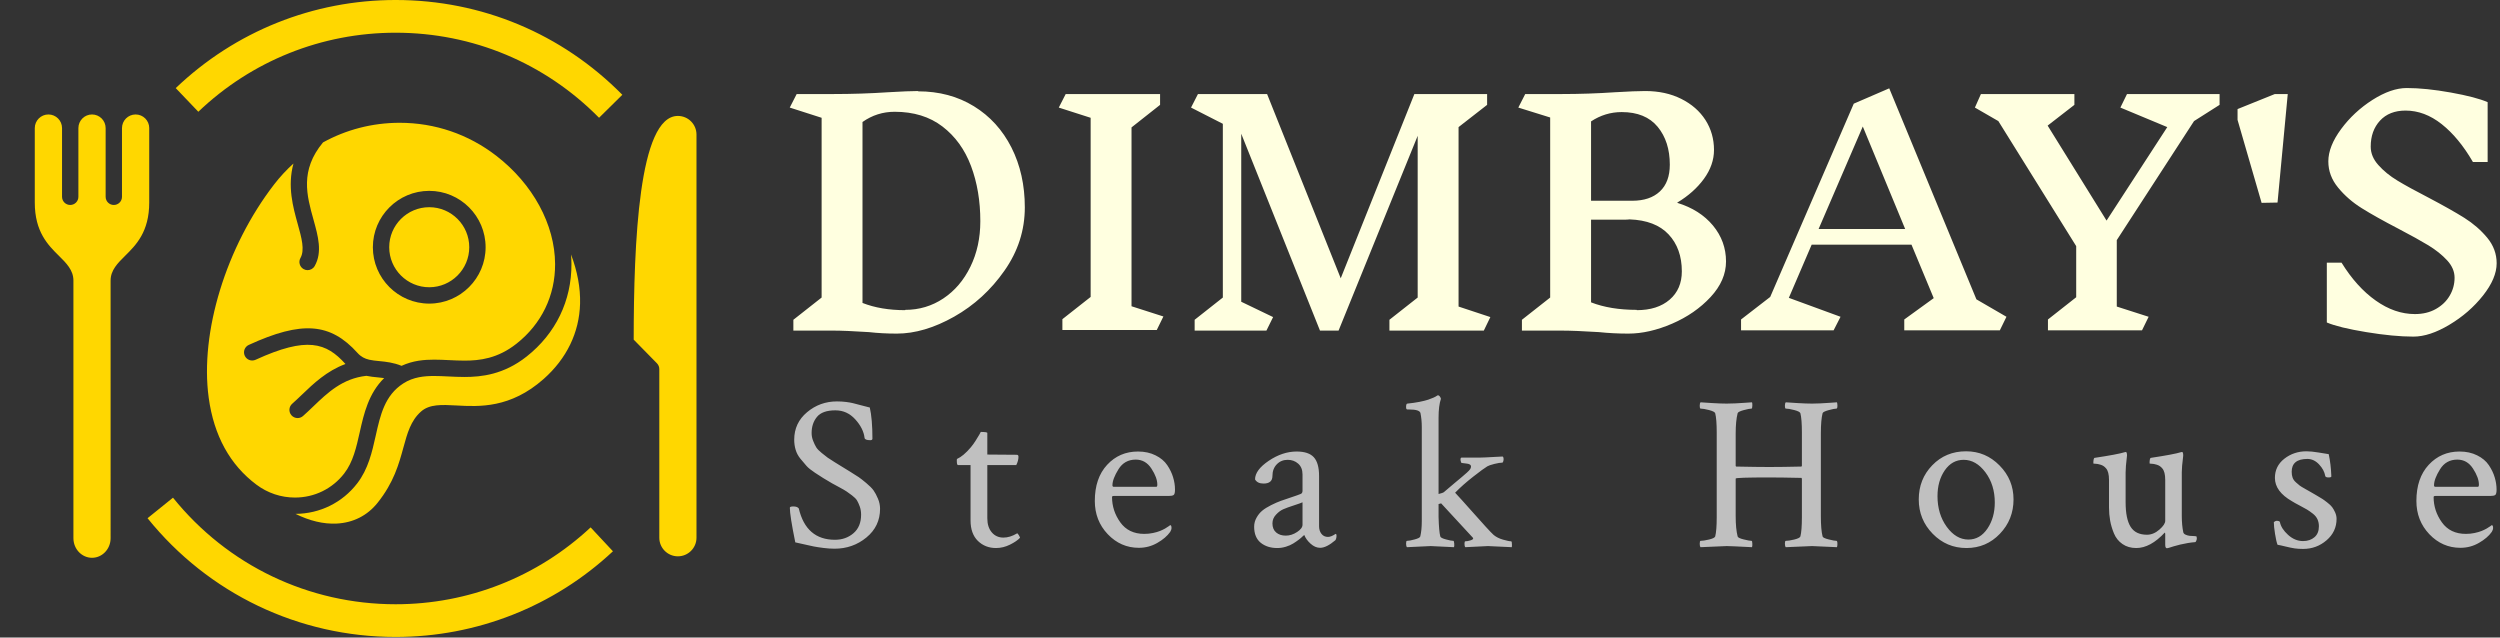 <svg xmlns="http://www.w3.org/2000/svg" version="1.1" xmlns:xlink="http://www.w3.org/1999/xlink" xmlns:svgjs="http://svgjs.dev/svgjs" width="1000" height="255" viewBox="0 0 1000 255"><rect x="0" y="0" width="1000" height="255" fill="#333333" stroke="none"/><g transform="matrix(1,0,0,1,-0.606,-0.109)"><svg viewBox="0 0 396 101" data-background-color="#800000" preserveAspectRatio="xMidYMid meet" height="255" width="1000" xmlns="http://www.w3.org/2000/svg" xmlns:xlink="http://www.w3.org/1999/xlink"><g id="tight-bounds" transform="matrix(1,0,0,1,0.24,0.043)"><svg viewBox="0 0 395.52 100.914" height="100.914" width="395.52"><g><svg viewBox="0 0 578.437 147.583" height="100.914" width="395.52"><g transform="matrix(1,0,0,1,182.917,20.397)"><svg viewBox="0 0 395.52 106.79" height="106.79" width="395.52"><g id="textblocktransform"><svg viewBox="0 0 395.52 106.79" height="106.79" width="395.52" id="textblock"><g><svg viewBox="0 0 395.52 57.597" height="57.597" width="395.52"><g transform="matrix(1,0,0,1,0,0)"><svg width="395.52" viewBox="2.3 -40.3 283.93 41.35" height="57.597" data-palette-color="#ffffe0"><path d="M23.65-39.75Q28.9-39.75 32.93-37.27 36.95-34.8 39.18-30.4 41.4-26 41.4-20.45L41.4-20.45Q41.4-14.75 38.02-9.93 34.65-5.1 29.65-2.27 24.65 0.55 20.1 0.55L20.1 0.55Q17.7 0.55 15.45 0.3L15.45 0.3Q11.55 0.05 9.55 0.05L9.55 0.05 2.9 0.05 2.9-1.75 7.6-5.45 7.6-35.35 2.3-37.05 3.45-39.3 9.5-39.3Q14.2-39.3 18.7-39.6L18.7-39.6Q22.1-39.8 23.65-39.8L23.65-39.8 23.65-39.75ZM21.5-3.4Q25-3.4 27.85-5.3 30.7-7.2 32.35-10.58 34-13.95 34-18.15L34-18.15Q34-23.2 32.45-27.33 30.9-31.45 27.7-33.9 24.5-36.35 19.75-36.35L19.75-36.35Q16.8-36.35 14.4-34.65L14.4-34.65 14.4-4.55Q17.45-3.35 21.5-3.35L21.5-3.35 21.5-3.4ZM64.45-2.3L63.35-0.05 47.65-0.05 47.65-1.85 52.35-5.55 52.35-35.35 47.05-37.05 48.2-39.3 63.9-39.3 63.9-37.5 59.15-33.75 59.15-4 64.45-2.3ZM118.84-2.2L117.75 0.05 102.05 0.05 102.05-1.75 106.75-5.45 106.75-32.35 93.59 0.05 90.5 0.05 77.4-32.7 77.4-4.75 82.7-2.2 81.59 0.05 69.65 0.05 69.65-1.75 74.34-5.45 74.34-34.35 69.05-37.05 70.2-39.3 81.7-39.3 93.95-8.65 106.2-39.3 118.3-39.3 118.3-37.5 113.55-33.8 113.55-3.95 118.84-2.2ZM149.94-21.2Q153.69-20.05 155.87-17.43 158.04-14.8 158.04-11.45L158.04-11.45Q158.04-8.3 155.47-5.53 152.89-2.75 149.07-1.1 145.24 0.55 141.79 0.55L141.79 0.55Q139.29 0.55 136.89 0.3L136.89 0.3Q132.89 0.05 130.69 0.05L130.69 0.05 124.09 0.05 124.09-1.75 128.79-5.45 128.79-35.4 123.49-37.05 124.64-39.3 130.64-39.3Q135.19-39.3 139.59-39.6L139.59-39.6Q142.99-39.8 144.59-39.8L144.59-39.8Q147.99-39.8 150.59-38.5 153.19-37.2 154.62-34.98 156.04-32.75 156.04-30L156.04-30Q156.04-27.5 154.37-25.2 152.69-22.9 149.94-21.25L149.94-21.25 149.94-21.2ZM148.69-27.55Q148.69-31.4 146.67-33.85 144.64-36.3 140.69-36.3L140.69-36.3Q137.94-36.3 135.59-34.75L135.59-34.75 135.59-21.55 142.44-21.55Q145.39-21.55 147.04-23.1 148.69-24.65 148.69-27.55L148.69-27.55ZM143.19-3.35Q146.64-3.35 148.67-5.1 150.69-6.85 150.69-9.8L150.69-9.8Q150.69-13.6 148.49-15.95 146.29-18.3 141.99-18.45L141.99-18.45Q141.64-18.4 141.04-18.4L141.04-18.4 135.59-18.4 135.59-4.65Q138.79-3.4 143.19-3.4L143.19-3.4 143.19-3.35ZM204.69-2.25L203.59 0 187.69 0 187.69-1.8 192.59-5.35 188.89-14.25 172.29-14.25 168.49-5.4 177.09-2.25 175.94 0 160.54 0 160.54-1.8 165.39-5.55 179.29-37.7 185.19-40.25 199.69-5.15 204.69-2.25ZM187.84-16.85L180.79-33.9 173.44-16.85 187.84-16.85ZM223.04-15L223.04-3.95 228.34-2.25 227.24 0 211.59 0 211.59-1.8 216.29-5.5 216.29-14 203.34-34.8 199.44-37.05 200.44-39.3 215.99-39.3 215.99-37.5 211.54-34.05 221.34-18.25 231.44-33.8 223.64-37.05 224.74-39.3 240.14-39.3 240.14-37.5 235.89-34.8 223.04-15ZM249.78-21.25L247.13-21.2 243.13-35 243.13-36.8 249.33-39.3 251.48-39.3 249.78-21.25ZM279.23-8.75Q279.23-10.3 277.98-11.65 276.73-13 274.88-14.13 273.03-15.25 269.88-16.9L269.88-16.9Q266.13-18.85 263.81-20.3 261.48-21.75 259.86-23.73 258.23-25.7 258.23-28.1L258.23-28.1Q258.23-30.6 260.36-33.48 262.48-36.35 265.58-38.33 268.68-40.3 271.28-40.3L271.28-40.3Q274.43-40.3 278.61-39.55 282.78-38.8 284.73-37.95L284.73-37.95 284.73-28 282.28-28Q279.93-32.05 277.08-34.3 274.23-36.55 271.08-36.55L271.08-36.55Q268.38-36.55 266.83-34.88 265.28-33.2 265.28-30.55L265.28-30.55Q265.28-28.9 266.56-27.48 267.83-26.05 269.73-24.9 271.63-23.75 274.83-22.1L274.83-22.1Q278.63-20.1 280.86-18.7 283.08-17.3 284.66-15.4 286.23-13.5 286.23-11.15L286.23-11.15Q286.23-8.65 283.96-5.78 281.68-2.9 278.38-0.93 275.08 1.05 272.38 1.05L272.38 1.05Q269.08 1.05 264.53 0.3 259.98-0.45 257.98-1.3L257.98-1.3 257.98-11.25 260.43-11.25Q262.93-7.2 266.11-4.95 269.28-2.7 272.63-2.7L272.63-2.7Q274.63-2.7 276.13-3.55 277.63-4.4 278.43-5.78 279.23-7.15 279.23-8.75L279.23-8.75Z" opacity="1" transform="matrix(1,0,0,1,0,0)" fill="#ffffe0" class="wordmark-text-0" data-fill-palette-color="primary" id="text-0"></path></svg></g></svg></g><g transform="matrix(1,0,0,1,0,71.195)"><svg viewBox="0 0 395.52 35.595" height="35.595" width="395.52"><g transform="matrix(1,0,0,1,0,0)"><svg width="395.52" viewBox="2 -33.89 382.51 34.43" height="35.595" data-palette-color="#c0c0c0"><path d="M2.98-23.93L2.98-23.93Q2.98-27.69 5.86-30.1 8.74-32.52 12.55-32.52L12.55-32.52Q13.62-32.52 14.58-32.4 15.53-32.28 16.14-32.13 16.75-31.98 17.9-31.67 19.04-31.35 19.92-31.15L19.92-31.15Q20.51-28.56 20.51-24.17L20.51-24.17Q20.51-23.83 20.02-23.83L20.02-23.83Q18.85-23.83 18.75-24.32L18.75-24.32Q18.51-26.46 16.67-28.49 14.84-30.52 12.21-30.52L12.21-30.52Q9.28-30.52 8.08-29.05 6.88-27.59 6.88-25.44L6.88-25.44Q6.88-24.51 7.23-23.66 7.57-22.8 7.91-22.24 8.25-21.68 9.16-20.95 10.06-20.21 10.47-19.92 10.89-19.63 12.13-18.85 13.38-18.07 13.72-17.87L13.72-17.87Q13.96-17.72 15.43-16.82 16.89-15.92 17.43-15.55 17.97-15.19 19.12-14.23 20.26-13.28 20.78-12.55 21.29-11.82 21.75-10.72 22.22-9.62 22.22-8.45L22.22-8.45Q22.22-4.54 19.17-2.03 16.11 0.49 12.01 0.49L12.01 0.49Q10.84 0.49 9.52 0.32 8.2 0.15 7.32-0.02 6.45-0.2 5.1-0.51 3.76-0.83 3.22-0.93L3.22-0.93Q2-6.93 2-8.69L2-8.69Q2-8.98 2.78-8.98L2.78-8.98Q3.66-8.98 4-8.54L4-8.54Q5.66-1.51 12.11-1.51L12.11-1.51Q14.55-1.51 16.26-2.98 17.97-4.44 17.97-7.13L17.97-7.13Q17.97-8.11 17.68-8.94 17.38-9.77 17.07-10.3 16.75-10.84 15.94-11.45 15.14-12.06 14.7-12.35 14.26-12.65 13.09-13.28 11.91-13.92 11.47-14.16L11.47-14.16Q10.06-14.99 9.5-15.33 8.94-15.67 7.64-16.53 6.35-17.38 5.76-18.04 5.18-18.7 4.39-19.65 3.61-20.61 3.3-21.68 2.98-22.75 2.98-23.93ZM42.5-5.86L42.5-18.26 39.67-18.26Q39.42-18.26 39.42-19.29L39.42-19.29Q39.42-19.58 39.47-19.63L39.47-19.63Q40.89-20.26 42.55-22.22L42.55-22.22Q43.08-22.85 43.6-23.66 44.11-24.46 44.45-25.05 44.79-25.63 44.79-25.68L44.79-25.68Q46.26-25.68 46.26-25.44L46.26-25.44 46.26-20.61Q47.53-20.61 50.12-20.58 52.7-20.56 52.85-20.56L52.85-20.56Q53.24-20.56 53.24-20.12L53.24-20.12Q53.24-19.24 52.75-18.26L52.75-18.26 46.26-18.26 46.26-6.3Q46.26-4.35 47.26-3.17 48.26-2 49.87-2L49.87-2Q51.34-2 52.9-2.93L52.9-2.93Q53.05-3.03 53.34-2.51 53.63-2 53.58-1.95L53.58-1.95Q52.85-1.17 51.34-0.42 49.82 0.34 48.21 0.34L48.21 0.34Q45.77 0.34 44.13-1.27 42.5-2.88 42.5-5.86L42.5-5.86ZM79.53-19.48L79.53-19.48Q76.99-19.48 75.65-17.31 74.3-15.14 74.3-13.72L74.3-13.72Q74.3-13.38 74.6-13.38L74.6-13.38 84.12-13.38Q84.36-13.38 84.36-13.87L84.36-13.87Q84.36-15.43 83.04-17.46 81.73-19.48 79.53-19.48ZM80.02-21.29L80.02-21.29Q82.26-21.29 83.97-20.43 85.68-19.58 86.58-18.24 87.49-16.89 87.9-15.5 88.32-14.11 88.32-12.74L88.32-12.74Q88.32-11.77 88.02-11.55 87.73-11.33 86.9-11.33L86.9-11.33 74.6-11.33Q74.21-11.33 74.21-11.08L74.21-11.08Q74.21-8.01 76.06-5.42 77.92-2.83 81.43-2.83L81.43-2.83Q82.46-2.83 83.39-3.03 84.31-3.22 84.97-3.49 85.63-3.76 86.1-4.03 86.56-4.3 86.9-4.54L86.9-4.54 87.24-4.79Q87.54-4.79 87.54-4.15L87.54-4.15Q87.54-3.76 87.24-3.27L87.24-3.27Q86.27-1.9 84.36-0.81 82.46 0.29 80.21 0.29L80.21 0.29Q76.16 0.29 73.25-2.76 70.35-5.81 70.35-10.21L70.35-10.21Q70.35-15.33 73.11-18.31 75.87-21.29 80.02-21.29ZM110.99-3.15Q111.82-2.44 113.14-2.44 114.46-2.44 115.68-3.25 116.9-4.05 116.9-4.88L116.9-4.88 116.9-9.91Q116.51-9.72 115-9.23 113.48-8.74 112.63-8.37 111.77-8.01 110.97-7.15 110.16-6.3 110.16-5.18L110.16-5.18Q110.16-3.86 110.99-3.15ZM115.58-21.29L115.58-21.29Q118.27-21.29 119.44-20 120.61-18.7 120.61-15.82L120.61-15.82 120.61-4.54Q120.61-3.52 121.15-2.83 121.69-2.15 122.61-2.15L122.61-2.15Q123.3-2.15 124.32-2.83L124.32-2.83Q124.52-2.83 124.52-2.44L124.52-2.44Q124.52-1.81 124.27-1.42L124.27-1.42Q122.27 0.29 120.85 0.29L120.85 0.29Q119.73 0.29 118.71-0.63 117.68-1.56 117.29-2.59L117.29-2.59Q117.24-2.59 116.92-2.27 116.61-1.95 116.07-1.54 115.53-1.12 114.82-0.68 114.12-0.24 113.16 0.05 112.21 0.34 111.24 0.34L111.24 0.34Q108.99 0.34 107.52-0.85 106.06-2.05 106.06-4.44L106.06-4.44Q106.06-5.52 106.6-6.47 107.13-7.42 107.87-8.03 108.6-8.64 109.87-9.28 111.14-9.91 112.04-10.23 112.94-10.55 114.41-11.04 115.87-11.52 116.46-11.77L116.46-11.77Q116.9-11.91 116.9-12.5L116.9-12.5 116.9-16.16Q116.9-17.72 115.92-18.58 114.95-19.43 113.58-19.43L113.58-19.43Q112.11-19.43 111.14-18.43 110.16-17.43 110.16-15.82L110.16-15.82Q110.16-14.11 108.16-14.11L108.16-14.11Q106.79-14.11 106.26-15.04L106.26-15.04Q106.26-17.14 109.33-19.21 112.41-21.29 115.58-21.29ZM158.32-17.97L158.32-17.97Q157.49-17.48 155.15-15.65 152.81-13.82 151.1-12.06L151.1-12.06Q152.51-10.55 154.56-8.23 156.62-5.91 157.93-4.47 159.25-3.03 159.74-2.59L159.74-2.59Q160.57-1.9 161.84-1.54 163.11-1.17 163.65-1.17L163.65-1.17Q163.84-1.17 163.84-0.39L163.84-0.39Q163.84 0.05 163.79 0.15L163.79 0.15Q158.91-0.1 158.47-0.1L158.47-0.1Q158.37-0.1 153.39 0.15L153.39 0.15Q153.2-0.05 153.2-0.61 153.2-1.17 153.39-1.17L153.39-1.17Q153.88-1.17 154.52-1.37 155.15-1.56 155.15-1.81L155.15-1.81Q155.15-1.9 155.1-1.95L155.1-1.95 147.97-9.67 147.39-9.52 147.39-6.59Q147.48-3.37 147.78-2.25L147.78-2.25Q147.88-1.9 149.05-1.59 150.22-1.27 150.71-1.27L150.71-1.27Q150.85-1.27 150.9-0.68 150.95-0.1 150.85 0.15L150.85 0.15Q145.97-0.1 145.63-0.1L145.63-0.1Q145.34-0.1 140.31 0.15L140.31 0.15Q140.11-0.05 140.11-0.66 140.11-1.27 140.31-1.27L140.31-1.27Q140.89-1.27 142.04-1.59 143.19-1.9 143.29-2.25L143.29-2.25Q143.63-3.66 143.63-5.66L143.63-5.66 143.63-26.81Q143.63-28.47 143.33-29.93L143.33-29.93Q143.09-30.71 140.84-30.71L140.84-30.71 140.4-30.71Q140.11-30.71 140.11-31.25L140.11-31.25Q140.11-32.03 140.4-32.03L140.4-32.03Q141.87-32.18 143.11-32.42 144.36-32.67 145.07-32.91 145.78-33.15 146.26-33.37 146.75-33.59 146.95-33.74L146.95-33.74 147.19-33.89 147.29-33.89Q147.48-33.89 147.68-33.62 147.88-33.35 147.92-33.11L147.92-33.11Q147.39-31.54 147.39-28.86L147.39-28.86 147.39-11.77Q148.41-12.01 148.61-12.21L148.61-12.21Q149.68-13.13 150.85-14.11 152.03-15.09 152.61-15.58 153.2-16.06 153.73-16.55 154.27-17.04 154.47-17.33 154.66-17.63 154.66-17.92L154.66-17.92Q154.66-18.51 153.59-18.6 152.51-18.7 152.46-18.8L152.46-18.8Q152.12-19.78 152.51-19.92L152.51-19.92 156.37-19.92Q157.1-19.92 157.91-19.97 158.71-20.02 159.81-20.07 160.91-20.12 161.74-20.17L161.74-20.17Q161.94-20.07 161.96-19.73 161.99-19.38 161.89-19.09 161.79-18.8 161.69-18.8L161.69-18.8Q161.06-18.8 159.89-18.51 158.71-18.21 158.32-17.97ZM228.82-6.59L228.82-6.59 228.82-15.19Q228.82-15.19 228.72-15.38L228.72-15.38Q224.13-15.48 221.5-15.48L221.5-15.48Q213.98-15.48 213.98-15.23L213.98-15.23 213.98-6.79Q213.98-3.96 214.42-2.25L214.42-2.25Q214.51-1.9 215.78-1.59 217.05-1.27 217.54-1.27L217.54-1.27Q217.69-1.27 217.71-0.68 217.74-0.1 217.64 0.15L217.64 0.15Q212.75-0.1 211.97-0.1L211.97-0.1Q211.73-0.1 206.11 0.15L206.11 0.15Q205.92-0.05 205.92-0.59L205.92-0.59Q205.92-1.27 206.11-1.27L206.11-1.27Q206.75-1.27 207.99-1.56 209.24-1.86 209.39-2.25L209.39-2.25Q209.73-3.56 209.73-6.59L209.73-6.59 209.73-25.54Q209.73-28.56 209.39-29.88L209.39-29.88Q209.24-30.27 207.99-30.59 206.75-30.91 206.11-30.91L206.11-30.91Q205.92-30.91 205.92-31.54L205.92-31.54Q205.92-32.13 206.11-32.32L206.11-32.32Q206.75-32.28 208.7-32.15 210.66-32.03 211.97-32.03L211.97-32.03Q212.95-32.03 213.88-32.08 214.81-32.13 215.88-32.2 216.95-32.28 217.64-32.32L217.64-32.32Q217.74-32.13 217.71-31.52 217.69-30.91 217.54-30.91L217.54-30.91Q217.05-30.91 215.78-30.57 214.51-30.22 214.42-29.88L214.42-29.88Q213.98-28.17 213.98-25.34L213.98-25.34 213.98-18.07 214.07-17.92Q218.86-17.82 221.5-17.82L221.5-17.82Q224.33-17.82 228.72-17.92L228.72-17.92Q228.82-18.02 228.82-18.12L228.82-18.12 228.82-25.54Q228.82-28.56 228.48-29.88L228.48-29.88Q228.33-30.27 227.09-30.59 225.84-30.91 225.21-30.91L225.21-30.91Q225.01-30.91 225.01-31.52 225.01-32.13 225.21-32.32L225.21-32.32Q225.79-32.28 227.79-32.15 229.8-32.03 231.11-32.03L231.11-32.03Q232.04-32.03 232.97-32.08 233.9-32.13 234.95-32.2 236-32.28 236.68-32.32L236.68-32.32Q236.78-32.03 236.78-31.59L236.78-31.59Q236.78-30.91 236.58-30.91L236.58-30.91Q236.09-30.91 234.83-30.57 233.56-30.22 233.46-29.88L233.46-29.88Q233.07-28.37 233.07-25.34L233.07-25.34 233.07-6.79Q233.07-3.76 233.46-2.25L233.46-2.25Q233.56-1.9 234.83-1.59 236.09-1.27 236.58-1.27L236.58-1.27Q236.78-1.27 236.78-0.54L236.78-0.54Q236.78-0.15 236.68 0.15L236.68 0.15Q231.8-0.1 231.11-0.1L231.11-0.1Q230.82-0.1 225.21 0.15L225.21 0.15Q225.01-0.05 225.01-0.66 225.01-1.27 225.21-1.27L225.21-1.27Q225.84-1.27 227.09-1.56 228.33-1.86 228.48-2.25L228.48-2.25Q228.82-3.56 228.82-6.59ZM265.07-19.43L265.07-19.43Q262.48-19.43 260.84-17.07 259.21-14.7 259.21-11.28L259.21-11.28Q259.21-7.28 261.28-4.42 263.36-1.56 266.14-1.56L266.14-1.56Q268.73-1.56 270.39-4 272.05-6.45 272.05-9.86L272.05-9.86Q272.05-13.82 269.95-16.63 267.85-19.43 265.07-19.43ZM265.61-21.34L265.61-21.34Q270-21.34 273.12-18.16 276.25-14.99 276.25-10.55L276.25-10.55Q276.25-6.05 273.2-2.86 270.15 0.34 265.7 0.34 261.26 0.34 258.13-2.86 255.01-6.05 255.01-10.55L255.01-10.55Q255.01-15.09 258.04-18.21 261.06-21.34 265.61-21.34ZM313.96-16.65L313.96-16.65 313.96-6.88Q313.96-4.79 314.3-3.17L314.3-3.17Q314.4-2.83 314.84-2.64 315.28-2.44 315.77-2.39 316.26-2.34 316.75-2.34L316.75-2.34 317.19-2.29Q317.33-2.25 317.33-1.76L317.33-1.76Q317.33-1.61 317.21-1.29 317.09-0.98 316.94-0.98L316.94-0.98Q316.21-0.93 315.31-0.78 314.4-0.63 313.62-0.44 312.84-0.24 312.16-0.05 311.47 0.15 311.08 0.29L311.08 0.29 310.64 0.39Q310.25 0.39 310.25-0.39L310.25-0.39 310.25-2.88 310.15-3.13Q306.93 0.34 303.76 0.34L303.76 0.34Q301.95 0.34 300.66-0.56 299.36-1.46 298.75-2.95 298.14-4.44 297.9-5.83 297.65-7.23 297.65-8.74L297.65-8.74 297.65-14.89Q297.65-16.8 296.97-17.53L296.97-17.53Q296.48-18.12 295.77-18.33 295.07-18.55 294.6-18.55 294.14-18.55 294.14-18.65L294.14-18.65Q294.14-19.82 294.43-19.87L294.43-19.87Q299.61-20.65 301.17-21.14L301.17-21.14Q301.22-21.14 301.32-21.17 301.41-21.19 301.41-21.19L301.41-21.19Q301.61-21.19 301.66-20.78 301.71-20.36 301.66-20.17L301.66-20.17Q301.37-17.82 301.37-16.55L301.37-16.55 301.37-9.96Q301.37-6.2 302.49-4.42 303.61-2.64 306.15-2.64L306.15-2.64Q307.62-2.64 308.93-3.78 310.25-4.93 310.25-5.76L310.25-5.76 310.25-14.89Q310.25-16.8 309.57-17.53L309.57-17.53Q309.08-18.12 308.37-18.33 307.66-18.55 307.2-18.55 306.74-18.55 306.74-18.65L306.74-18.65Q306.74-19.82 307.03-19.87L307.03-19.87Q312.21-20.65 313.77-21.14L313.77-21.14Q313.82-21.14 313.91-21.17 314.01-21.19 314.01-21.19L314.01-21.19Q314.21-21.19 314.26-20.78 314.3-20.36 314.26-20.17L314.26-20.17Q313.96-17.82 313.96-16.65ZM341.91-21.34L341.91-21.34Q342.98-21.34 344.62-21.07 346.26-20.8 346.89-20.7L346.89-20.7Q347.38-18.46 347.48-15.72L347.48-15.72Q347.48-15.48 346.84-15.48L346.84-15.48Q346.16-15.48 346.11-15.82L346.11-15.82Q345.87-17.19 344.72-18.41 343.57-19.63 342.11-19.63L342.11-19.63Q338.59-19.63 338.59-16.75L338.59-16.75Q338.59-16.02 338.79-15.45 338.98-14.89 339.54-14.38 340.1-13.87 340.4-13.65 340.69-13.43 341.69-12.87 342.69-12.3 342.94-12.16L342.94-12.16Q343.13-12.06 344.08-11.5 345.04-10.94 345.43-10.69 345.82-10.45 346.57-9.86 347.33-9.28 347.67-8.81 348.01-8.35 348.33-7.64 348.65-6.93 348.65-6.2L348.65-6.2Q348.65-3.32 346.4-1.39 344.16 0.54 341.13 0.54L341.13 0.54Q340.1 0.54 339.25 0.42 338.4 0.29 337.22 0 336.05-0.29 335.42-0.39L335.42-0.39Q335.12-1.17 334.86-2.83 334.59-4.49 334.59-5.47L334.59-5.47Q334.98-5.76 335.17-5.76L335.17-5.76Q335.9-5.76 335.95-5.47L335.95-5.47Q336.25-4 337.78-2.61 339.32-1.22 341.13-1.22L341.13-1.22Q342.69-1.22 343.69-2.08 344.69-2.93 344.69-4.54L344.69-4.54Q344.69-5.37 344.38-6.08 344.06-6.79 343.35-7.35 342.64-7.91 342.03-8.28 341.42-8.64 340.3-9.23 339.18-9.81 338.64-10.16L338.64-10.16Q334.83-12.35 334.83-15.38L334.83-15.38Q334.83-18.02 336.95-19.68 339.08-21.34 341.91-21.34ZM375.72-19.48L375.72-19.48Q373.18-19.48 371.84-17.31 370.49-15.14 370.49-13.72L370.49-13.72Q370.49-13.38 370.79-13.38L370.79-13.38 380.31-13.38Q380.55-13.38 380.55-13.87L380.55-13.87Q380.55-15.43 379.23-17.46 377.92-19.48 375.72-19.48ZM376.21-21.29L376.21-21.29Q378.45-21.29 380.16-20.43 381.87-19.58 382.77-18.24 383.68-16.89 384.09-15.5 384.51-14.11 384.51-12.74L384.51-12.74Q384.51-11.77 384.21-11.55 383.92-11.33 383.09-11.33L383.09-11.33 370.79-11.33Q370.4-11.33 370.4-11.08L370.4-11.08Q370.4-8.01 372.25-5.42 374.11-2.83 377.62-2.83L377.62-2.83Q378.65-2.83 379.58-3.03 380.5-3.22 381.16-3.49 381.82-3.76 382.29-4.03 382.75-4.3 383.09-4.54L383.09-4.54 383.43-4.79Q383.73-4.79 383.73-4.15L383.73-4.15Q383.73-3.76 383.43-3.27L383.43-3.27Q382.46-1.9 380.55-0.81 378.65 0.29 376.4 0.29L376.4 0.29Q372.35 0.29 369.44-2.76 366.54-5.81 366.54-10.21L366.54-10.21Q366.54-15.33 369.3-18.31 372.06-21.29 376.21-21.29Z" opacity="1" transform="matrix(1,0,0,1,0,0)" fill="#c0c0c0" class="slogan-text-1" data-fill-palette-color="secondary" id="text-1"></path></svg></g></svg></g></svg></g></svg></g><g><svg viewBox="0 0 169.32 147.583" height="147.583" width="169.32"><g><svg xmlns="http://www.w3.org/2000/svg" xmlns:xlink="http://www.w3.org/1999/xlink" version="1.1" x="8" y="0" viewBox="9.534 11.048 80.931 77.903" enable-background="new 0 0 100 100" xml:space="preserve" height="147.583" width="153.32" class="icon-icon-0" data-fill-palette-color="accent" id="icon-0"><path d="M26.774 21.824l2.762 2.893c6.531-6.233 15.102-9.667 24.133-9.668 9.424 0 18.259 3.694 24.879 10.403l2.848-2.809c-7.378-7.478-17.225-11.595-27.727-11.595C43.604 11.049 34.053 14.875 26.774 21.824zM53.669 84.951c-10.627 0-20.553-4.75-27.23-13.033l-3.113 2.51c7.44 9.23 18.5 14.523 30.344 14.523 9.904 0 19.343-3.721 26.577-10.477l-2.73-2.924C71.025 81.613 62.557 84.951 53.669 84.951zM23.534 26.714c0-0.919-0.747-1.667-1.666-1.667s-1.667 0.748-1.667 1.667v8.403c0 0.553-0.447 1-1 1s-1-0.447-1-1v-8.403c0-0.919-0.748-1.667-1.667-1.667-0.917 0-1.663 0.745-1.666 1.662 0 0.002 0.001 0.003 0.001 0.005s-0.001 0.003-0.001 0.005v8.398c0 0.553-0.447 1-1 1s-1-0.447-1-1v-8.408c-0.002-0.917-0.749-1.662-1.666-1.662-0.92 0-1.668 0.748-1.668 1.667v9.108c0 3.593 1.631 5.206 2.941 6.503 0.918 0.907 1.785 1.765 1.785 3.036v31.513c0 1.32 1.021 2.395 2.274 2.395s2.274-1.074 2.274-2.395V45.362c0-1.271 0.866-2.128 1.784-3.036 1.31-1.297 2.94-2.91 2.94-6.503V26.714zM38.809 33.604c-5.878 7.62-9.095 18.103-8.003 26.085 0.633 4.635 2.597 8.213 5.837 10.635 1.38 1.033 3.01 1.578 4.713 1.578 2.383 0 4.58-1.076 6.027-2.951 1.082-1.402 1.48-3.184 1.902-5.066 0.501-2.24 1.076-4.723 2.979-6.594-0.256-0.035-0.514-0.063-0.776-0.088-0.448-0.041-0.919-0.088-1.394-0.189-2.916 0.32-4.736 2.055-6.491 3.738-0.431 0.414-0.849 0.814-1.268 1.182-0.189 0.166-0.424 0.246-0.658 0.246-0.278 0-0.556-0.115-0.753-0.342-0.363-0.416-0.321-1.047 0.095-1.41 0.396-0.348 0.792-0.727 1.199-1.117 1.383-1.328 3.021-2.898 5.316-3.744-0.002-0.002-0.005-0.004-0.007-0.006-2.344-2.602-4.687-3.395-10.987-0.51-0.505 0.229-1.096 0.008-1.325-0.494s-0.01-1.096 0.493-1.324c6.488-2.971 9.972-2.713 13.306 0.99 0.427 0.473 0.883 0.693 1.41 0.816 0.007 0.002 0.014 0.004 0.021 0.006 0.369 0.084 0.772 0.125 1.229 0.168 0.819 0.076 1.738 0.18 2.719 0.578 1.395-0.648 2.778-0.756 3.986-0.756 0.601 0 1.213 0.029 1.836 0.059 0.613 0.029 1.237 0.061 1.873 0.061 1.851 0 4.055-0.246 6.365-2.072 3.064-2.418 4.74-5.881 4.719-9.751-0.026-4.832-2.715-9.778-7.191-13.231-3.422-2.641-7.509-4.035-11.819-4.035-3.349 0-6.554 0.843-9.377 2.402-2.84 3.426-1.988 6.482-1.164 9.438 0.568 2.041 1.106 3.969 0.152 5.671-0.183 0.328-0.522 0.512-0.873 0.512-0.165 0-0.333-0.041-0.487-0.128-0.482-0.27-0.654-0.879-0.384-1.36 0.55-0.982 0.14-2.454-0.335-4.157-0.569-2.044-1.284-4.61-0.521-7.395C40.32 31.82 39.527 32.672 38.809 33.604zM57.78 34.391c3.801 0 6.893 3.093 6.893 6.895s-3.092 6.895-6.893 6.895c-3.803 0-6.896-3.093-6.896-6.895S53.978 34.391 57.78 34.391zM88.19 25.227c-4.791 0-5.393 15.488-5.406 27.359l2.847 2.9c0.184 0.188 0.286 0.439 0.286 0.701v20.629c0 1.254 1.02 2.273 2.273 2.273 1.255 0 2.275-1.02 2.275-2.273V27.5C90.466 26.247 89.445 25.227 88.19 25.227zM57.78 46.18c2.698 0 4.893-2.195 4.893-4.895s-2.194-4.895-4.893-4.895c-2.7 0-4.896 2.195-4.896 4.895S55.08 46.18 57.78 46.18zM69.692 54.652c-2.807 2.217-5.538 2.502-7.604 2.502-0.668 0-1.325-0.031-1.97-0.063-0.59-0.029-1.17-0.057-1.739-0.057-1.172 0-2.537 0.107-3.784 0.916-2.261 1.465-2.794 3.848-3.358 6.369-0.45 2.016-0.916 4.098-2.27 5.852-1.815 2.354-4.563 3.707-7.543 3.727 1.702 0.846 3.419 1.268 5.035 1.186 2.024-0.102 3.754-0.979 4.999-2.537 1.992-2.49 2.611-4.754 3.157-6.75 0.484-1.768 0.901-3.295 2.154-4.41 1.043-0.928 2.561-0.842 4.317-0.748 2.793 0.154 6.613 0.365 10.685-3.238 2.819-2.496 4.36-5.68 4.455-9.209 0.052-1.938-0.327-3.964-1.108-6.022 0.031 0.384 0.052 0.768 0.054 1.151C75.197 47.819 73.251 51.844 69.692 54.652z" fill="#ffd700" data-fill-palette-color="accent"></path></svg></g></svg></g></svg></g><defs></defs></svg><rect width="395.52" height="100.914" fill="none" stroke="none" visibility="hidden"></rect></g></svg></g></svg>